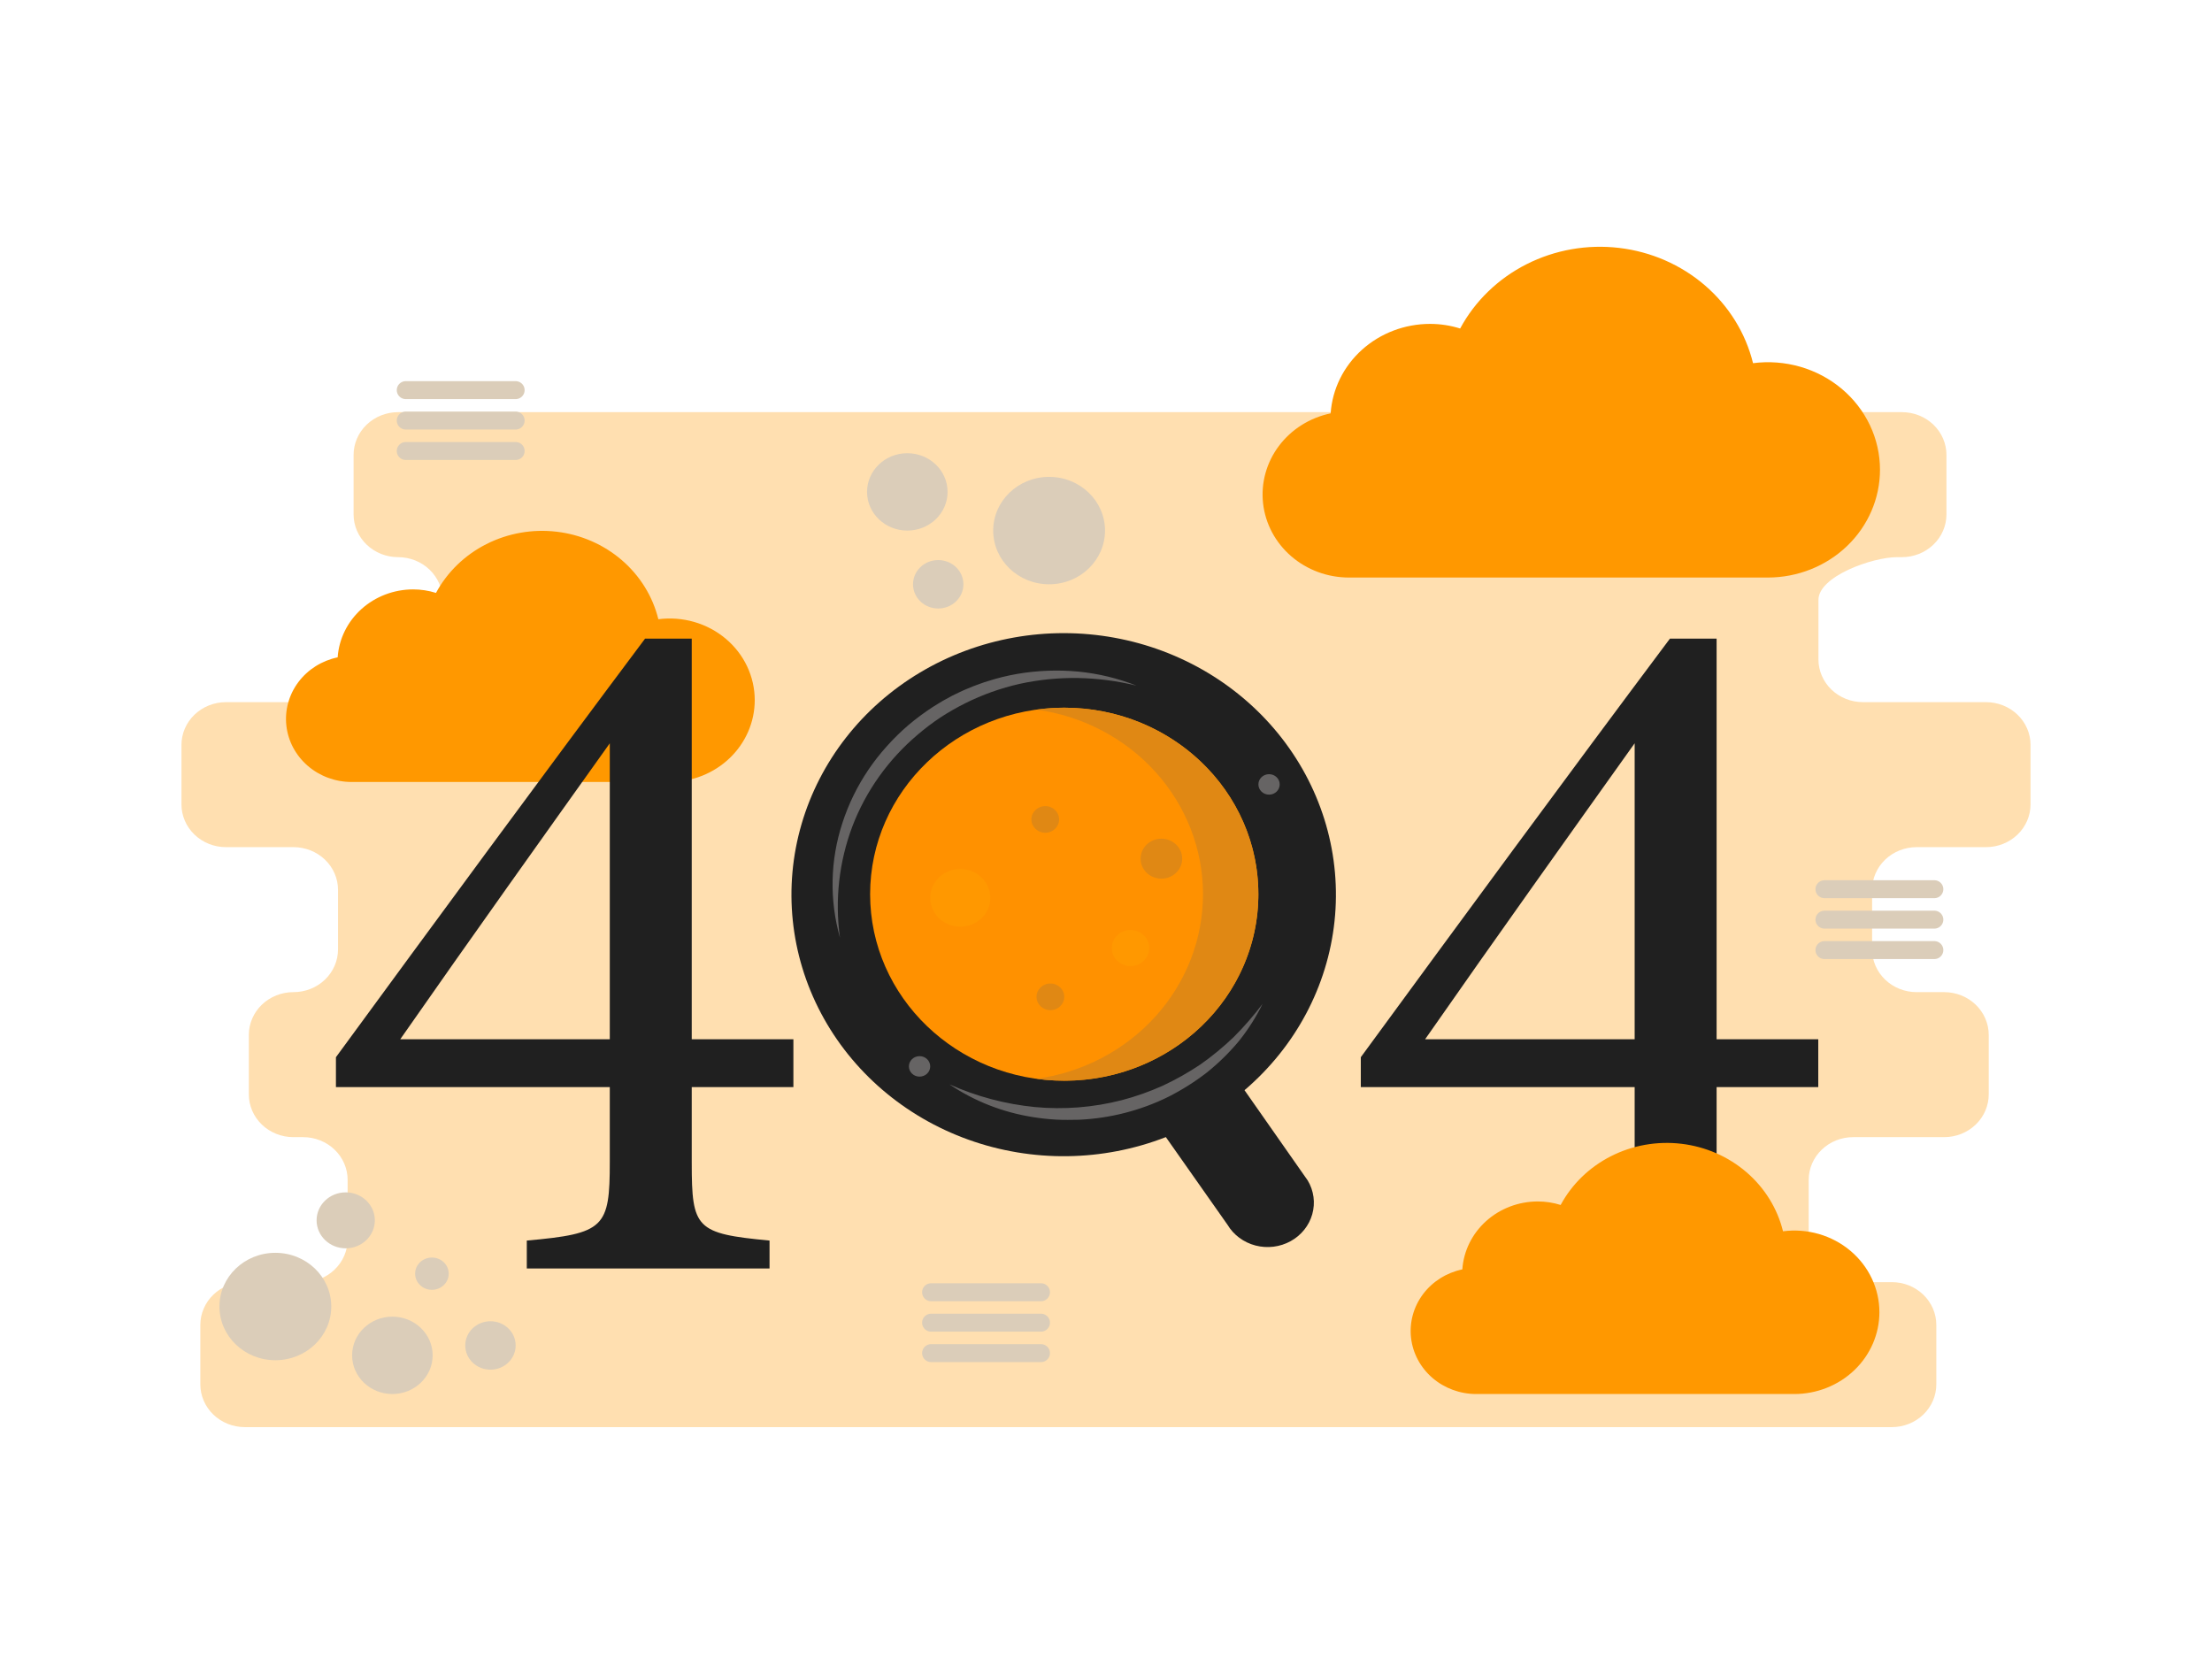 <svg width="370" height="280" viewBox="0 0 370 280" fill="none" xmlns="http://www.w3.org/2000/svg">
<path d="M339.647 134.552V124.604C339.647 123.665 339.454 122.734 339.08 121.867C338.706 120.999 338.158 120.21 337.466 119.546C336.775 118.882 335.954 118.355 335.051 117.995C334.147 117.636 333.179 117.451 332.202 117.451H311.615C309.64 117.451 307.747 116.697 306.35 115.356C304.954 114.015 304.17 112.195 304.17 110.298V100.35C304.17 96.4 313.195 93.197 317.307 93.197H318.137C320.111 93.197 322.005 92.444 323.401 91.102C324.798 89.761 325.582 87.941 325.582 86.044V76.096C325.582 75.157 325.39 74.227 325.015 73.359C324.641 72.491 324.093 71.702 323.401 71.038C322.71 70.374 321.889 69.847 320.986 69.488C320.083 69.128 319.115 68.943 318.137 68.943H66.59C65.612 68.943 64.644 69.128 63.74 69.488C62.837 69.847 62.017 70.374 61.325 71.038C60.634 71.702 60.085 72.491 59.711 73.359C59.337 74.227 59.145 75.157 59.145 76.096V86.044C59.145 86.984 59.337 87.914 59.711 88.781C60.085 89.649 60.634 90.438 61.325 91.102C62.017 91.766 62.837 92.293 63.74 92.653C64.644 93.012 65.612 93.197 66.59 93.197C68.564 93.197 70.458 93.951 71.854 95.292C73.251 96.633 74.035 98.453 74.035 100.35V110.298C74.035 112.195 73.251 114.015 71.854 115.356C70.458 116.697 68.564 117.451 66.59 117.451H37.798C36.821 117.451 35.852 117.636 34.949 117.995C34.046 118.355 33.225 118.882 32.534 119.546C31.843 120.21 31.294 120.999 30.92 121.867C30.546 122.734 30.353 123.665 30.353 124.604V134.552C30.353 136.449 31.138 138.269 32.534 139.61C33.93 140.951 35.824 141.705 37.798 141.705H49.096C51.07 141.705 52.964 142.459 54.36 143.8C55.757 145.141 56.541 146.961 56.541 148.858V158.806C56.541 159.745 56.348 160.676 55.974 161.543C55.6 162.411 55.052 163.2 54.36 163.864C53.669 164.528 52.848 165.055 51.945 165.414C51.041 165.774 50.073 165.959 49.096 165.959H49.068C47.094 165.959 45.2 166.713 43.804 168.054C42.407 169.395 41.623 171.215 41.623 173.112V183.06C41.623 183.999 41.816 184.929 42.19 185.797C42.564 186.665 43.112 187.454 43.804 188.118C44.495 188.782 45.316 189.309 46.219 189.668C47.123 190.028 48.091 190.213 49.068 190.213H50.703C52.677 190.213 54.571 190.966 55.967 192.308C57.364 193.649 58.148 195.469 58.148 197.366V207.314C58.148 209.211 57.364 211.03 55.967 212.372C54.571 213.713 52.677 214.467 50.703 214.467H40.955C39.977 214.467 39.009 214.652 38.106 215.011C37.203 215.371 36.382 215.898 35.691 216.562C34.999 217.226 34.451 218.015 34.077 218.882C33.702 219.75 33.51 220.68 33.51 221.62V231.568C33.51 233.465 34.294 235.284 35.691 236.626C37.087 237.967 38.98 238.721 40.955 238.721H316.442C318.416 238.721 320.31 237.967 321.706 236.626C323.103 235.284 323.887 233.465 323.887 231.568V221.62C323.887 220.68 323.694 219.75 323.32 218.882C322.946 218.015 322.398 217.226 321.706 216.562C321.015 215.898 320.194 215.371 319.291 215.011C318.388 214.652 317.419 214.467 316.442 214.467H309.986C308.012 214.467 306.118 213.713 304.722 212.372C303.325 211.03 302.541 209.211 302.541 207.314V197.366C302.541 195.469 303.325 193.649 304.722 192.308C306.118 190.966 308.012 190.213 309.986 190.213H325.207C327.182 190.213 329.076 189.459 330.472 188.118C331.868 186.776 332.653 184.957 332.653 183.06V173.112C332.653 171.215 331.868 169.395 330.472 168.054C329.076 166.713 327.182 165.959 325.207 165.959H320.59C318.616 165.959 316.722 165.205 315.326 163.864C313.929 162.523 313.145 160.703 313.145 158.806V148.858C313.145 146.961 313.929 145.141 315.326 143.8C316.722 142.459 318.616 141.705 320.59 141.705H332.202C334.176 141.705 336.07 140.951 337.466 139.61C338.862 138.269 339.647 136.449 339.647 134.552Z" fill="#FFDFB0"/>
<path d="M126.245 117.121C126.244 120.749 124.744 124.227 122.074 126.793C119.405 129.358 115.785 130.801 112.01 130.804H58.815C56.107 130.804 53.495 129.843 51.48 128.104C49.465 126.366 48.191 123.973 47.901 121.386C47.612 118.8 48.328 116.201 49.912 114.091C51.496 111.981 53.836 110.508 56.482 109.955C56.694 106.876 58.114 103.99 60.457 101.881C62.8 99.771 65.889 98.595 69.101 98.591C70.401 98.591 71.693 98.789 72.928 99.178C74.803 95.695 77.743 92.847 81.353 91.017C84.963 89.187 89.07 88.463 93.121 88.942C97.172 89.422 100.973 91.082 104.013 93.698C107.052 96.316 109.185 99.764 110.123 103.581C112.133 103.32 114.178 103.475 116.121 104.036C118.063 104.597 119.858 105.551 121.385 106.833C122.912 108.116 124.136 109.697 124.975 111.472C125.813 113.246 126.246 115.173 126.245 117.121Z" fill="#FF9800"/>
<path d="M218.744 197.466L208.169 182.361C216.694 175.083 222.067 164.998 223.225 154.097C224.383 143.197 221.241 132.277 214.422 123.495C207.602 114.713 197.6 108.709 186.395 106.671C175.189 104.632 163.596 106.708 153.906 112.486C144.217 118.265 137.137 127.326 134.067 137.878C130.997 148.431 132.16 159.705 137.326 169.474C142.492 179.242 151.285 186.792 161.967 190.631C172.648 194.47 184.44 194.319 195.012 190.207L205.321 204.866C205.826 205.713 206.501 206.455 207.305 207.052C208.11 207.648 209.029 208.086 210.01 208.342C210.991 208.597 212.014 208.664 213.022 208.539C214.03 208.414 215.002 208.1 215.884 207.614C216.765 207.128 217.538 206.48 218.159 205.707C218.78 204.934 219.236 204.051 219.501 203.109C219.767 202.167 219.837 201.183 219.707 200.215C219.577 199.247 219.25 198.312 218.744 197.466Z" fill="#202020"/>
<path d="M178.017 180.776C195.952 180.776 210.491 166.808 210.491 149.578C210.491 132.347 195.952 118.379 178.017 118.379C160.083 118.379 145.544 132.347 145.544 149.578C145.544 166.808 160.083 180.776 178.017 180.776Z" fill="#FF9100"/>
<path d="M178.017 118.38C176.467 118.381 174.919 118.489 173.384 118.701C181.114 119.771 188.184 123.481 193.297 129.152C198.41 134.823 201.225 142.075 201.225 149.578C201.225 157.081 198.41 164.332 193.297 170.003C188.184 175.674 181.114 179.385 173.384 180.454C177.799 181.066 182.297 180.797 186.598 179.665C190.9 178.533 194.913 176.561 198.386 173.874C201.86 171.186 204.72 167.84 206.788 164.043C208.856 160.247 210.088 156.082 210.407 151.808C210.726 147.534 210.125 143.243 208.642 139.202C207.159 135.161 204.825 131.457 201.786 128.32C198.747 125.184 195.068 122.683 190.979 120.972C186.89 119.262 182.477 118.38 178.017 118.38Z" fill="#E08814"/>
<path d="M160.624 155.014C163.4 155.014 165.65 152.852 165.65 150.186C165.65 147.519 163.4 145.357 160.624 145.357C157.848 145.357 155.598 147.519 155.598 150.186C155.598 152.852 157.848 155.014 160.624 155.014Z" fill="#FF9800"/>
<path d="M194.266 146.977C196.188 146.977 197.746 145.481 197.746 143.635C197.746 141.789 196.188 140.292 194.266 140.292C192.345 140.292 190.787 141.789 190.787 143.635C190.787 145.481 192.345 146.977 194.266 146.977Z" fill="#E08814"/>
<path d="M174.839 139.297C176.12 139.297 177.158 138.299 177.158 137.068C177.158 135.837 176.12 134.84 174.839 134.84C173.558 134.84 172.519 135.837 172.519 137.068C172.519 138.299 173.558 139.297 174.839 139.297Z" fill="#E08814"/>
<path d="M175.698 168.974C176.979 168.974 178.017 167.976 178.017 166.745C178.017 165.515 176.979 164.517 175.698 164.517C174.417 164.517 173.378 165.515 173.378 166.745C173.378 167.976 174.417 168.974 175.698 168.974Z" fill="#E08814"/>
<path d="M189.102 161.599C190.836 161.599 192.241 160.249 192.241 158.584C192.241 156.919 190.836 155.569 189.102 155.569C187.369 155.569 185.964 156.919 185.964 158.584C185.964 160.249 187.369 161.599 189.102 161.599Z" fill="#FF9800"/>
<path d="M153.815 180.092C154.8 180.092 155.598 179.325 155.598 178.379C155.598 177.433 154.8 176.666 153.815 176.666C152.831 176.666 152.032 177.433 152.032 178.379C152.032 179.325 152.831 180.092 153.815 180.092Z" fill="#666464"/>
<path d="M212.274 132.923C213.258 132.923 214.056 132.157 214.056 131.211C214.056 130.265 213.258 129.498 212.274 129.498C211.289 129.498 210.491 130.265 210.491 131.211C210.491 132.157 211.289 132.923 212.274 132.923Z" fill="#666464"/>
<path d="M211.191 167.914C210.109 170.121 208.782 172.209 207.234 174.142C205.632 176.064 203.835 177.827 201.868 179.406C199.861 180.958 197.701 182.321 195.42 183.473C190.805 185.749 185.738 187.054 180.557 187.301C179.265 187.313 177.977 187.358 176.69 187.283C175.405 187.214 174.124 187.077 172.855 186.872C167.799 186.092 162.995 184.214 158.809 181.381C163.316 183.402 168.142 184.686 173.089 185.18C177.962 185.637 182.881 185.249 187.612 184.036C189.965 183.421 192.259 182.613 194.468 181.621C196.67 180.595 198.784 179.403 200.791 178.057C202.781 176.659 204.655 175.114 206.397 173.438C208.127 171.706 209.729 169.86 211.191 167.914ZM140.505 156.871C138.72 150.556 138.862 143.88 140.917 137.641C141.934 134.498 143.397 131.505 145.265 128.745C146.2 127.364 147.234 126.048 148.359 124.805C149.476 123.554 150.679 122.376 151.959 121.279C153.249 120.192 154.608 119.183 156.029 118.259C156.757 117.824 157.459 117.349 158.213 116.956L159.33 116.344L160.48 115.791C161.241 115.412 162.043 115.115 162.824 114.78C163.629 114.498 164.416 114.172 165.237 113.937C166.858 113.416 168.517 113.009 170.2 112.719C173.554 112.15 176.972 112.023 180.362 112.34C183.716 112.668 187.003 113.462 190.12 114.695C186.907 113.904 183.61 113.473 180.294 113.412C177.02 113.365 173.752 113.693 170.558 114.391C167.394 115.107 164.334 116.199 161.45 117.64C160.012 118.356 158.619 119.153 157.279 120.027C155.949 120.914 154.676 121.879 153.469 122.915C148.582 127.061 144.844 132.309 142.593 138.187C140.339 144.162 139.622 150.573 140.505 156.871Z" fill="#666464"/>
<path d="M115.707 181.843V194.511C115.707 205.513 116.401 206.347 128.72 207.513V212.181H88.118V207.513C101.132 206.347 101.999 205.347 101.999 194.344V181.843H56.192V176.842C72.676 154.337 90.548 130 107.899 106.828H115.707V173.84H132.711V181.843L115.707 181.843ZM101.999 124.332C91.068 139.668 78.922 156.671 66.95 173.84H101.999V124.332ZM287.135 181.843V194.511C287.135 205.513 287.829 206.347 300.149 207.513V212.181H259.547V207.513C272.56 206.347 273.427 205.347 273.427 194.344V181.843H227.621V176.842C244.104 154.337 261.976 130 279.327 106.828H287.135V173.84H304.14V181.843L287.135 181.843ZM273.427 124.332C262.496 139.668 250.35 156.671 238.379 173.84H273.427V124.332Z" fill="#202020"/>
<path d="M314.465 78.585C314.463 83.363 312.487 87.945 308.971 91.323C305.456 94.703 300.688 96.603 295.715 96.607H225.649C222.082 96.608 218.641 95.341 215.988 93.051C213.334 90.761 211.655 87.61 211.274 84.203C210.892 80.796 211.836 77.373 213.922 74.594C216.008 71.814 219.09 69.874 222.576 69.146C222.855 65.091 224.726 61.29 227.812 58.511C230.898 55.732 234.967 54.183 239.197 54.178C240.909 54.178 242.611 54.439 244.239 54.951C246.708 50.363 250.58 46.612 255.335 44.201C260.09 41.791 265.499 40.837 270.835 41.469C276.171 42.1 281.177 44.287 285.181 47.734C289.185 51.181 291.994 55.723 293.23 60.75C295.878 60.406 298.571 60.611 301.13 61.349C303.688 62.088 306.052 63.345 308.064 65.034C310.075 66.724 311.687 68.807 312.791 71.144C313.895 73.481 314.466 76.019 314.465 78.585ZM314.367 219.502C314.365 223.129 312.865 226.607 310.196 229.173C307.527 231.738 303.907 233.181 300.131 233.184H246.937C244.229 233.184 241.616 232.223 239.601 230.484C237.587 228.746 236.312 226.353 236.022 223.767C235.733 221.18 236.449 218.581 238.033 216.471C239.617 214.361 241.957 212.888 244.603 212.335C244.815 209.257 246.236 206.371 248.579 204.261C250.921 202.151 254.011 200.975 257.222 200.971C258.522 200.971 259.814 201.169 261.05 201.559C262.924 198.075 265.864 195.227 269.474 193.397C273.084 191.567 277.191 190.843 281.242 191.322C285.293 191.802 289.094 193.462 292.134 196.079C295.174 198.696 297.306 202.144 298.245 205.961C300.255 205.7 302.3 205.855 304.242 206.416C306.185 206.977 307.98 207.931 309.507 209.214C311.034 210.496 312.258 212.078 313.096 213.852C313.934 215.627 314.367 217.553 314.367 219.502Z" fill="#FF9800"/>
<path d="M67.867 65.257H86.254" stroke="#DBCDB9" stroke-width="3" stroke-miterlimit="10" stroke-linecap="round"/>
<path d="M67.867 70.348H86.254" stroke="#DBCDB9" stroke-width="3" stroke-miterlimit="10" stroke-linecap="round"/>
<path d="M67.867 75.44H86.254" stroke="#DBCDB9" stroke-width="3" stroke-miterlimit="10" stroke-linecap="round"/>
<path d="M155.739 216.156H174.127" stroke="#DBCDB9" stroke-width="3" stroke-miterlimit="10" stroke-linecap="round"/>
<path d="M155.739 221.248H174.127" stroke="#DBCDB9" stroke-width="3" stroke-miterlimit="10" stroke-linecap="round"/>
<path d="M155.739 226.34H174.127" stroke="#DBCDB9" stroke-width="3" stroke-miterlimit="10" stroke-linecap="round"/>
<path d="M305.173 148.74H323.56" stroke="#DBCDB9" stroke-width="3" stroke-miterlimit="10" stroke-linecap="round"/>
<path d="M305.173 153.832H323.56" stroke="#DBCDB9" stroke-width="3" stroke-miterlimit="10" stroke-linecap="round"/>
<path d="M305.173 158.924H323.56" stroke="#DBCDB9" stroke-width="3" stroke-miterlimit="10" stroke-linecap="round"/>
<path d="M46.059 227.531C51.223 227.531 55.41 223.508 55.41 218.547C55.41 213.585 51.223 209.562 46.059 209.562C40.894 209.562 36.707 213.585 36.707 218.547C36.707 223.508 40.894 227.531 46.059 227.531Z" fill="#DBCDB9"/>
<path d="M57.828 208.81C60.518 208.81 62.699 206.715 62.699 204.13C62.699 201.546 60.518 199.451 57.828 199.451C55.137 199.451 52.957 201.546 52.957 204.13C52.957 206.715 55.137 208.81 57.828 208.81Z" fill="#DBCDB9"/>
<path d="M82.037 229.109C84.366 229.109 86.253 227.296 86.253 225.059C86.253 222.822 84.366 221.009 82.037 221.009C79.709 221.009 77.822 222.822 77.822 225.059C77.822 227.296 79.709 229.109 82.037 229.109Z" fill="#DBCDB9"/>
<path d="M72.247 215.753C73.799 215.753 75.056 214.544 75.056 213.053C75.056 211.562 73.799 210.354 72.247 210.354C70.695 210.354 69.437 211.562 69.437 213.053C69.437 214.544 70.695 215.753 72.247 215.753Z" fill="#DBCDB9"/>
<path d="M65.633 233.183C69.353 233.183 72.369 230.286 72.369 226.712C72.369 223.138 69.353 220.241 65.633 220.241C61.913 220.241 58.897 223.138 58.897 226.712C58.897 230.286 61.913 233.183 65.633 233.183Z" fill="#DBCDB9"/>
<path d="M175.484 97.736C180.648 97.736 184.835 93.714 184.835 88.752C184.835 83.79 180.648 79.768 175.484 79.768C170.319 79.768 166.132 83.79 166.132 88.752C166.132 93.714 170.319 97.736 175.484 97.736Z" fill="#DBCDB9"/>
<path d="M156.933 101.786C159.262 101.786 161.149 99.973 161.149 97.736C161.149 95.499 159.262 93.686 156.933 93.686C154.605 93.686 152.718 95.499 152.718 97.736C152.718 99.973 154.605 101.786 156.933 101.786Z" fill="#DBCDB9"/>
<path d="M151.765 88.752C155.486 88.752 158.501 85.855 158.501 82.281C158.501 78.707 155.486 75.81 151.765 75.81C148.045 75.81 145.03 78.707 145.03 82.281C145.03 85.855 148.045 88.752 151.765 88.752Z" fill="#DBCDB9"/>
</svg>
